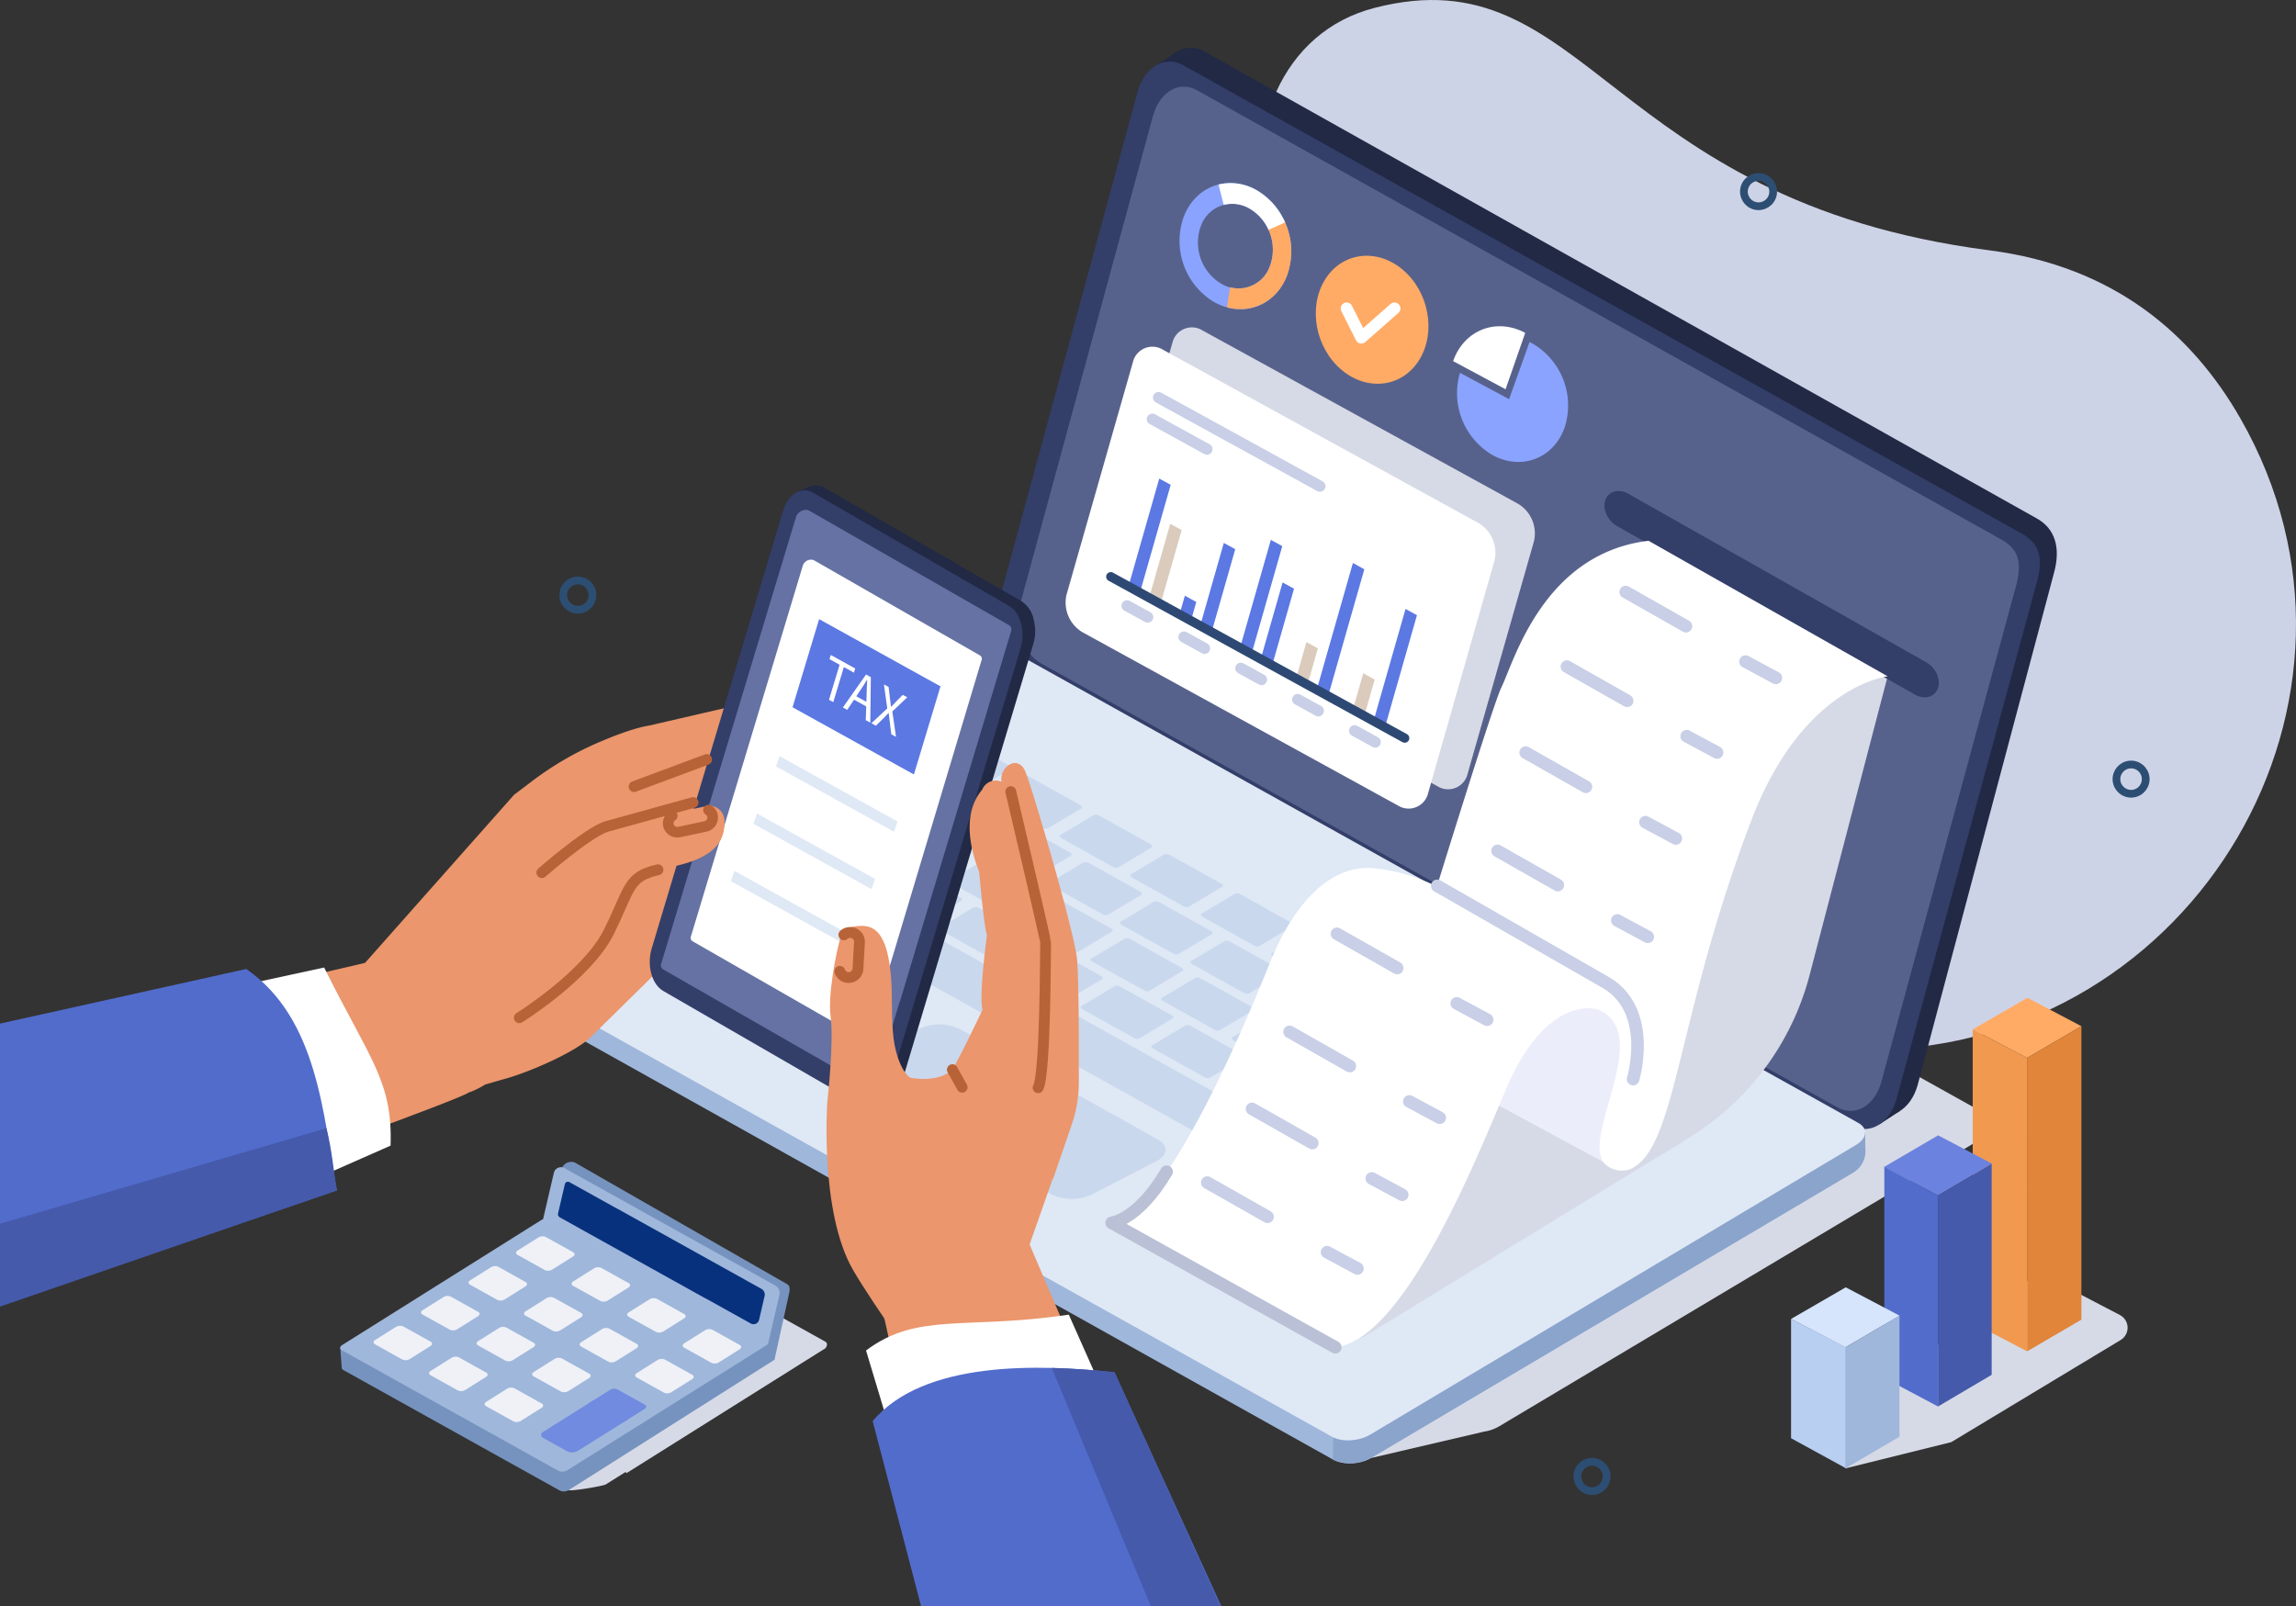 <svg id="Grupo_877416" data-name="Grupo 877416" xmlns="http://www.w3.org/2000/svg" xmlns:xlink="http://www.w3.org/1999/xlink" width="593.862" height="415.497" viewBox="0 0 593.862 415.497">
  <rect x="0" y="0" width="593.862" height="415.497" fill="#333333" stroke="none"/>
  <defs>
    <clipPath id="clip-path">
      <rect id="Rectángulo_293727" data-name="Rectángulo 293727" width="593.862" height="415.497" fill="none"/>
    </clipPath>
    <clipPath id="clip-path-2">
      <rect id="Rectángulo_293726" data-name="Rectángulo 293726" width="593.86" height="415.497" fill="none"/>
    </clipPath>
    <clipPath id="clip-path-3">
      <rect id="Rectángulo_293724" data-name="Rectángulo 293724" width="140.572" height="174.094" fill="none"/>
    </clipPath>
    <clipPath id="clip-path-4">
      <rect id="Rectángulo_293725" data-name="Rectángulo 293725" width="111.224" height="119.428" fill="none"/>
    </clipPath>
  </defs>
  <g id="Grupo_877424" data-name="Grupo 877424" clip-path="url(#clip-path)">
    <g id="Grupo_877423" data-name="Grupo 877423">
      <g id="Grupo_877422" data-name="Grupo 877422" clip-path="url(#clip-path-2)">
        <path id="Trazado_258578" data-name="Trazado 258578" d="M884,271.593c83.366-1.015,136.6-90.881,95.229-163.265-12.47-21.82-32.611-39.391-64.919-43.564C814.9,51.924,810.286-12.019,755.371,2,706.988,14.342,714.251,104.664,795.333,136.4c59.265,23.2-13.281,130.024,62.543,134.521q13.8.819,26.125.67" transform="translate(-399.7 0)" fill="#cdd3e6"/>
        <path id="Trazado_258579" data-name="Trazado 258579" d="M707.681,491.876,489.273,370.093c-2.528-1.409-6.944-1.16-9.813.554L353.773,445.6c-2.869,1.715-3.148,4.27-.62,5.679L547.364,559.576l.921,21.1,29.308-6.848v0a10.729,10.729,0,0,0,3.778-1.309L707.06,497.556c2.869-1.714,3.148-4.27.62-5.679" transform="translate(-193.698 -203.484)" fill="#d6dae6"/>
        <path id="Trazado_258580" data-name="Trazado 258580" d="M1085.55,635.171l-5.3,3.47-2.355-7.552,8.163-.122Z" transform="translate(-594.115 -347.775)" fill="#212945"/>
        <path id="Trazado_258581" data-name="Trazado 258581" d="M666.17,33.461,671.447,30l9.333,8.486-11.426,1.958Z" transform="translate(-367.179 -16.535)" fill="#212945"/>
        <path id="Trazado_258582" data-name="Trazado 258582" d="M807.715,302.755,592.96,183.008c-4.743-2.644-7.186-10.093-5.429-16.551L623.177,35.412c1.757-6.459,7.075-9.579,11.817-6.935L850.345,149.3c4.743,2.644,6.209,7.586,4.452,14.045L819.533,295.821c-1.757,6.459-7.075,9.579-11.818,6.934" transform="translate(-323.52 -15.177)" fill="#212945"/>
        <path id="Trazado_258583" data-name="Trazado 258583" d="M795.593,310.694,580.838,190.947c-4.743-2.644-7.186-10.093-5.429-16.551L611.055,43.351c1.757-6.459,7.075-9.579,11.818-6.935L839.665,157.53c4.743,2.644,5.749,6.261,3.992,12.719L807.411,303.76c-1.757,6.459-7.075,9.579-11.817,6.934" transform="translate(-316.839 -19.553)" fill="#333e69"/>
        <path id="Trazado_258584" data-name="Trazado 258584" d="M798.85,314.016,592.792,199.12c-4.551-2.538-6.895-9.684-5.209-15.881L621.786,57.5c1.686-6.2,6.788-9.191,11.339-6.653L841.137,167.056c4.551,2.537,5.516,6.007,3.83,12.2l-34.779,128.1c-1.686,6.2-6.788,9.191-11.339,6.654" transform="translate(-323.562 -27.528)" fill="#57628c"/>
        <path id="Trazado_258585" data-name="Trazado 258585" d="M635.222,528.108l-.073-4.885-31.016,16.611-1.842-4.079L392.409,418.726c-2.528-1.409-7.505-1.152-10.374.562l-89.376,53.071-.022-1.44-13.593,6.858-1.936-.749.355,6.314a2.931,2.931,0,0,0,1.625,2.413L497.506,607.869c2.528,1.41,6.949,1.326,9.818-.388L631.948,533.7a6.509,6.509,0,0,0,3.274-5.591" transform="translate(-152.736 -230.291)" fill="#9fb7db"/>
        <path id="Trazado_258586" data-name="Trazado 258586" d="M905.884,602.448l-.073-4.885-31.016,16.611-1.842-4.079L770,552.69l-1.833,129.519a9.453,9.453,0,0,0,4.781.977,10.707,10.707,0,0,0,5.037-1.366L902.61,608.039a6.509,6.509,0,0,0,3.274-5.591" transform="translate(-423.397 -304.631)" fill="#8ba4cc"/>
        <path id="Trazado_258587" data-name="Trazado 258587" d="M633.493,496.592,415.086,374.809c-2.528-1.409-6.944-1.16-9.813.554L279.585,450.321c-2.869,1.714-3.148,4.27-.62,5.679L497.372,577.783c2.528,1.41,6.944,1.16,9.813-.554l125.688-74.958c2.869-1.714,3.148-4.27.62-5.679" transform="translate(-152.807 -206.083)" fill="#dfe8f5"/>
        <path id="Trazado_258588" data-name="Trazado 258588" d="M544.657,437.98a1.658,1.658,0,0,1-1.433-.145l-13.259-7.39c-.479-.267-.614-.635-.3-.821l8.633-5.161a1.655,1.655,0,0,1,1.433.145L552.989,432c.478.266.614.634.3.821Z" transform="translate(-291.846 -233.896)" fill="#c9d8ed"/>
        <path id="Trazado_258589" data-name="Trazado 258589" d="M579.391,487.945a1.646,1.646,0,0,1-1.437-.145L564.7,480.411c-.478-.266-.609-.632-.294-.82l8.637-5.163a1.65,1.65,0,0,1,1.423.145l13.259,7.389c.485.27.614.636.307.82Z" transform="translate(-310.992 -261.437)" fill="#c9d8ed"/>
        <path id="Trazado_258590" data-name="Trazado 258590" d="M562.528,509.154a1.65,1.65,0,0,1-1.429-.147l-13.261-7.391c-.47-.262-.617-.632-.3-.819l8.638-5.164a1.674,1.674,0,0,1,1.427.148l13.262,7.391c.476.265.612.635.306.818Z" transform="translate(-301.697 -273.126)" fill="#c9d8ed"/>
        <path id="Trazado_258591" data-name="Trazado 258591" d="M516.122,513.894a1.655,1.655,0,0,1-1.426-.144l-13.261-7.39c-.472-.264-.608-.634-.3-.818l8.635-5.163a1.664,1.664,0,0,1,1.43.143l13.261,7.391c.474.264.605.634.3.819Z" transform="translate(-276.124 -275.74)" fill="#c9d8ed"/>
        <path id="Trazado_258592" data-name="Trazado 258592" d="M435.328,502.235a1.655,1.655,0,0,1-1.431-.145l-13.26-7.39c-.478-.267-.614-.634-.3-.82l10.139-6.061a1.671,1.671,0,0,1,1.431.146l13.26,7.39c.478.266.607.638.3.82Z" transform="translate(-231.587 -268.817)" fill="#c9d8ed"/>
        <path id="Trazado_258593" data-name="Trazado 258593" d="M480.6,527.464a2.128,2.128,0,0,1-1.7-.3l-17.372-9.682c-.622-.346-.881-.783-.57-.969l10.14-6.061a2.152,2.152,0,0,1,1.7.3l17.372,9.682c.63.351.879.789.575.971Z" transform="translate(-253.995 -281.307)" fill="#c9d8ed"/>
        <path id="Trazado_258594" data-name="Trazado 258594" d="M740.615,677.281a1.625,1.625,0,0,1-1.336-.2l-13.25-7.385c-.483-.269-.666-.614-.407-.769l3.748-2.241a1.648,1.648,0,0,1,1.346.207l13.25,7.385c.478.266.653.61.4.763Z" transform="translate(-399.882 -367.422)" fill="#c9d8ed"/>
        <path id="Trazado_258595" data-name="Trazado 258595" d="M780.1,699.867a1.625,1.625,0,0,1-1.336-.2l-13.25-7.384c-.483-.269-.666-.614-.407-.769l3.749-2.241a1.646,1.646,0,0,1,1.346.208l13.25,7.385c.478.266.654.61.4.763Z" transform="translate(-421.644 -379.87)" fill="#c9d8ed"/>
        <path id="Trazado_258596" data-name="Trazado 258596" d="M821.943,722.754a1.627,1.627,0,0,1-1.321-.214l-13.254-7.387c-.475-.265-.67-.607-.42-.756l3.611-2.159a1.648,1.648,0,0,1,1.325.216l13.254,7.387c.478.266.663.607.416.755Z" transform="translate(-444.712 -392.533)" fill="#c9d8ed"/>
        <path id="Trazado_258597" data-name="Trazado 258597" d="M795.943,690.8a1.627,1.627,0,0,1-1.321-.214L781.368,683.2c-.475-.265-.67-.607-.42-.756l3.611-2.159a1.648,1.648,0,0,1,1.325.216l13.254,7.387c.478.266.663.607.416.754Z" transform="translate(-430.382 -374.921)" fill="#c9d8ed"/>
        <path id="Trazado_258598" data-name="Trazado 258598" d="M599.8,593.882a1.671,1.671,0,0,1-1.438-.149l-86.285-48.089c-.47-.262-.616-.635-.3-.821l10.139-6.061a1.686,1.686,0,0,1,1.432.147L609.631,587c.479.267.614.642.31.824Z" transform="translate(-281.988 -296.897)" fill="#c9d8ed"/>
        <path id="Trazado_258599" data-name="Trazado 258599" d="M486.843,533.723c-.019.012-.081,0-.138-.036l-10.136-5.649c-.055-.031-.086-.066-.067-.078l.63-.377c.019-.012.082,0,.137.036l10.136,5.649c.056.031.087.067.067.078Z" transform="translate(-262.635 -290.791)" fill="#c9d8ed"/>
        <path id="Trazado_258600" data-name="Trazado 258600" d="M436.2,503.047a.089.089,0,0,1-.079,0l-4.3-2.4c-.023-.013-.028-.033-.008-.045l.63-.377a.09.09,0,0,1,.079,0l4.3,2.4c.024.013.027.034.009.045Z" transform="translate(-237.999 -275.708)" fill="#c9d8ed"/>
        <path id="Trazado_258601" data-name="Trazado 258601" d="M556.612,536.442a1.661,1.661,0,0,1-1.432-.147l-13.259-7.389c-.47-.262-.613-.636-.3-.821l8.636-5.162a1.679,1.679,0,0,1,1.434.145l13.259,7.389c.481.268.612.637.3.822Z" transform="translate(-298.437 -288.166)" fill="#c9d8ed"/>
        <path id="Trazado_258602" data-name="Trazado 258602" d="M597.292,559.115a1.662,1.662,0,0,1-1.426-.144l-13.258-7.389c-.475-.265-.614-.637-.306-.821l8.636-5.163a1.674,1.674,0,0,1,1.436.146l13.258,7.389c.47.262.606.634.3.819Z" transform="translate(-320.862 -300.664)" fill="#c9d8ed"/>
        <path id="Trazado_258603" data-name="Trazado 258603" d="M637.975,581.788a1.657,1.657,0,0,1-1.426-.144l-13.261-7.39c-.474-.264-.607-.634-.3-.818l8.636-5.163a1.66,1.66,0,0,1,1.429.142l13.261,7.39c.474.264.605.634.3.82Z" transform="translate(-343.287 -313.162)" fill="#c9d8ed"/>
        <path id="Trazado_258604" data-name="Trazado 258604" d="M678.648,604.457a1.655,1.655,0,0,1-1.427-.144l-13.26-7.39c-.479-.267-.613-.636-.3-.821l8.636-5.163a1.666,1.666,0,0,1,1.435.145l13.26,7.391c.477.266.607.635.3.82Z" transform="translate(-365.702 -325.654)" fill="#c9d8ed"/>
        <path id="Trazado_258605" data-name="Trazado 258605" d="M719.333,627.131a1.674,1.674,0,0,1-1.437-.15l-13.255-7.388c-.474-.264-.607-.633-.3-.818l8.636-5.162a1.658,1.658,0,0,1,1.429.142l13.255,7.388c.479.267.617.64.307.825Z" transform="translate(-388.126 -338.152)" fill="#c9d8ed"/>
        <path id="Trazado_258606" data-name="Trazado 258606" d="M760.016,649.787a1.666,1.666,0,0,1-1.43-.146l-13.256-7.388c-.478-.266-.613-.636-.3-.821l8.636-5.162a1.666,1.666,0,0,1,1.434.145l13.257,7.388c.475.265.61.636.3.821Z" transform="translate(-410.55 -350.64)" fill="#c9d8ed"/>
        <path id="Trazado_258607" data-name="Trazado 258607" d="M823.561,685.2a1.66,1.66,0,0,1-1.43-.146l-36.125-20.133c-.477-.266-.611-.635-.3-.82l8.636-5.162a1.662,1.662,0,0,1,1.433.144L831.9,679.218c.478.266.61.636.3.821Z" transform="translate(-432.972 -363.136)" fill="#c9d8ed"/>
        <path id="Trazado_258608" data-name="Trazado 258608" d="M603.017,531.7a1.63,1.63,0,0,1-1.423-.143l-13.261-7.391c-.477-.266-.615-.63-.3-.817l8.638-5.164a1.656,1.656,0,0,1,1.424.146l13.262,7.391c.479.268.605.632.3.815Z" transform="translate(-324.018 -285.555)" fill="#c9d8ed"/>
        <path id="Trazado_258609" data-name="Trazado 258609" d="M643.7,554.375a1.649,1.649,0,0,1-1.426-.145l-13.265-7.393c-.472-.263-.61-.628-.3-.815l8.638-5.164a1.653,1.653,0,0,1,1.42.144l13.266,7.393c.472.263.609.634.3.816Z" transform="translate(-346.441 -298.052)" fill="#c9d8ed"/>
        <path id="Trazado_258610" data-name="Trazado 258610" d="M684.377,577.046a1.656,1.656,0,0,1-1.429-.147l-13.258-7.389c-.469-.262-.62-.634-.307-.821l8.638-5.164a1.684,1.684,0,0,1,1.43.15l13.259,7.389c.474.264.612.635.306.818Z" transform="translate(-368.859 -310.547)" fill="#c9d8ed"/>
        <path id="Trazado_258611" data-name="Trazado 258611" d="M725.055,599.716a1.647,1.647,0,0,1-1.427-.145l-13.256-7.389c-.478-.266-.617-.632-.3-.819l8.638-5.164a1.662,1.662,0,0,1,1.427.148l13.256,7.388c.476.265.61.634.3.817Z" transform="translate(-391.282 -323.044)" fill="#c9d8ed"/>
        <path id="Trazado_258612" data-name="Trazado 258612" d="M765.745,622.375a1.648,1.648,0,0,1-1.427-.145l-13.264-7.393c-.478-.266-.613-.63-.3-.817l8.638-5.164a1.651,1.651,0,0,1,1.423.146l13.265,7.392c.473.263.61.634.3.817Z" transform="translate(-413.706 -335.531)" fill="#c9d8ed"/>
        <path id="Trazado_258613" data-name="Trazado 258613" d="M806.417,645.044a1.64,1.64,0,0,1-1.425-.145l-13.255-7.387c-.482-.268-.621-.634-.308-.821l8.638-5.164a1.665,1.665,0,0,1,1.431.15l13.255,7.387c.475.265.607.633.3.815Z" transform="translate(-436.127 -348.027)" fill="#c9d8ed"/>
        <path id="Trazado_258614" data-name="Trazado 258614" d="M847.1,667.716a1.645,1.645,0,0,1-1.425-.145l-13.264-7.393c-.474-.264-.609-.628-.3-.815l8.638-5.164a1.647,1.647,0,0,1,1.419.143l13.264,7.393c.474.264.608.633.3.816Z" transform="translate(-458.549 -360.523)" fill="#c9d8ed"/>
        <path id="Trazado_258615" data-name="Trazado 258615" d="M619.888,510.5a1.653,1.653,0,0,1-1.435-.143l-13.26-7.39c-.471-.263-.606-.631-.291-.819l8.636-5.163a1.656,1.656,0,0,1,1.421.144l13.259,7.39c.479.267.612.635.306.818Z" transform="translate(-333.315 -273.868)" fill="#c9d8ed"/>
        <path id="Trazado_258616" data-name="Trazado 258616" d="M660.556,533.162a1.65,1.65,0,0,1-1.429-.141l-13.26-7.39c-.477-.266-.613-.634-.3-.823l8.637-5.163a1.665,1.665,0,0,1,1.428.147l13.26,7.39c.471.263.607.632.3.816Z" transform="translate(-355.73 -286.361)" fill="#c9d8ed"/>
        <path id="Trazado_258617" data-name="Trazado 258617" d="M701.239,555.836a1.653,1.653,0,0,1-1.437-.145L686.545,548.3c-.474-.264-.608-.632-.293-.82l8.637-5.163a1.655,1.655,0,0,1,1.422.144l13.258,7.389c.481.268.614.636.307.82Z" transform="translate(-378.153 -298.858)" fill="#c9d8ed"/>
        <path id="Trazado_258618" data-name="Trazado 258618" d="M741.908,578.5a1.641,1.641,0,0,1-1.429-.141l-13.261-7.39c-.478-.266-.613-.635-.3-.823l8.637-5.163a1.659,1.659,0,0,1,1.428.147l13.26,7.391c.478.267.607.632.3.816Z" transform="translate(-400.569 -311.351)" fill="#c9d8ed"/>
        <path id="Trazado_258619" data-name="Trazado 258619" d="M782.6,601.163a1.648,1.648,0,0,1-1.427-.139l-13.26-7.39c-.479-.267-.611-.633-.3-.822l8.637-5.163a1.653,1.653,0,0,1,1.425.146l13.261,7.391c.469.262.6.631.3.814Z" transform="translate(-423.001 -323.842)" fill="#c9d8ed"/>
        <path id="Trazado_258620" data-name="Trazado 258620" d="M823.283,623.836a1.657,1.657,0,0,1-1.439-.145L808.586,616.3c-.47-.262-.61-.632-.294-.82l8.637-5.163a1.665,1.665,0,0,1,1.424.145l13.258,7.389c.482.268.616.638.31.821Z" transform="translate(-445.42 -336.337)" fill="#c9d8ed"/>
        <path id="Trazado_258621" data-name="Trazado 258621" d="M863.956,646.5a1.653,1.653,0,0,1-1.431-.141l-13.26-7.39c-.478-.267-.611-.633-.3-.822l8.637-5.163a1.656,1.656,0,0,1,1.425.146l13.26,7.39c.474.264.608.633.3.816Z" transform="translate(-467.839 -348.832)" fill="#c9d8ed"/>
        <path id="Trazado_258622" data-name="Trazado 258622" d="M527.384,458.96a1.655,1.655,0,0,1-1.436-.144l-22.482-12.53c-.478-.267-.614-.635-.3-.823L511.8,440.3a1.661,1.661,0,0,1,1.429.148l22.482,12.53c.478.267.613.636.307.819Z" transform="translate(-277.241 -242.627)" fill="#c9d8ed"/>
        <path id="Trazado_258623" data-name="Trazado 258623" d="M919.8,647.024a1.657,1.657,0,0,1-1.432-.144l-22.483-12.531c-.469-.262-.61-.634-.3-.82l8.634-5.161a1.663,1.663,0,0,1,1.43.144l22.483,12.531c.478.266.614.634.3.821Z" transform="translate(-493.538 -346.285)" fill="#c9d8ed"/>
        <path id="Trazado_258624" data-name="Trazado 258624" d="M505.208,477.207a1.641,1.641,0,0,1-1.429-.147l-26.8-14.938c-.478-.267-.618-.632-.305-.82l8.638-5.164a1.659,1.659,0,0,1,1.428.149l26.8,14.937c.483.269.612.636.306.818Z" transform="translate(-262.639 -251.357)" fill="#c9d8ed"/>
        <path id="Trazado_258625" data-name="Trazado 258625" d="M469.783,488.068a1.664,1.664,0,0,1-1.431-.146l-17.871-9.96c-.478-.267-.612-.636-.3-.82l8.636-5.162a1.663,1.663,0,0,1,1.434.145l17.871,9.96c.478.266.611.637.3.822Z" transform="translate(-248.037 -260.086)" fill="#c9d8ed"/>
        <path id="Trazado_258626" data-name="Trazado 258626" d="M585.335,460.651a1.655,1.655,0,0,1-1.435-.146l-13.25-7.385c-.478-.266-.614-.636-.3-.822l8.634-5.161a1.657,1.657,0,0,1,1.433.145l13.251,7.385c.483.269.617.636.3.823Z" transform="translate(-314.271 -246.394)" fill="#c9d8ed"/>
        <path id="Trazado_258627" data-name="Trazado 258627" d="M625.826,483.2a1.662,1.662,0,0,1-1.434-.146l-13.259-7.39c-.475-.264-.613-.635-.3-.821l8.633-5.161a1.662,1.662,0,0,1,1.432.145l13.259,7.39c.478.266.616.635.3.822Z" transform="translate(-336.585 -258.82)" fill="#c9d8ed"/>
        <path id="Trazado_258628" data-name="Trazado 258628" d="M666.5,505.868a1.641,1.641,0,0,1-1.427-.142l-13.26-7.39c-.475-.265-.609-.633-.3-.82l8.634-5.161a1.652,1.652,0,0,1,1.429.143l13.26,7.39c.479.267.609.631.3.818Z" transform="translate(-359.008 -271.317)" fill="#c9d8ed"/>
        <path id="Trazado_258629" data-name="Trazado 258629" d="M707.187,528.545a1.661,1.661,0,0,1-1.433-.145L692.5,521.014c-.481-.268-.614-.636-.3-.822l8.634-5.161a1.653,1.653,0,0,1,1.434.146l13.252,7.385c.477.266.615.635.3.822Z" transform="translate(-381.433 -283.815)" fill="#c9d8ed"/>
        <path id="Trazado_258630" data-name="Trazado 258630" d="M747.853,551.209a1.637,1.637,0,0,1-1.426-.141L733.17,543.68c-.48-.268-.614-.636-.3-.822L741.5,537.7a1.654,1.654,0,0,1,1.434.146l13.256,7.388c.481.268.608.631.295.818Z" transform="translate(-403.848 -296.308)" fill="#c9d8ed"/>
        <path id="Trazado_258631" data-name="Trazado 258631" d="M788.551,573.872a1.659,1.659,0,0,1-1.428-.142l-13.265-7.393c-.473-.264-.606-.631-.295-.818l8.633-5.161a1.646,1.646,0,0,1,1.426.141l13.265,7.393c.472.263.61.631.3.819Z" transform="translate(-426.279 -308.799)" fill="#c9d8ed"/>
        <path id="Trazado_258632" data-name="Trazado 258632" d="M829.221,596.54a1.657,1.657,0,0,1-1.432-.145l-13.259-7.389c-.479-.267-.616-.637-.3-.823l8.634-5.161a1.661,1.661,0,0,1,1.436.147l13.258,7.389c.478.266.614.634.3.821Z" transform="translate(-448.692 -321.291)" fill="#c9d8ed"/>
        <path id="Trazado_258633" data-name="Trazado 258633" d="M869.9,619.21a1.644,1.644,0,0,1-1.424-.14l-13.269-7.4c-.472-.263-.6-.63-.293-.816l8.633-5.161a1.645,1.645,0,0,1,1.424.14l13.268,7.4c.474.264.606.629.293.816Z" transform="translate(-471.116 -333.788)" fill="#c9d8ed"/>
        <path id="Trazado_258634" data-name="Trazado 258634" d="M890.414,655.8a2.005,2.005,0,0,0-.774-.24,1.063,1.063,0,0,0-.646.1l-8.637,5.163a.3.3,0,0,0-.152.38.966.966,0,0,0,.443.438l3.462,1.929-11.325,6.77a.3.3,0,0,0-.143.381.943.943,0,0,0,.447.438l8.932,4.978a2.067,2.067,0,0,0,.778.245,1.079,1.079,0,0,0,.655-.1l20.53-12.273a.288.288,0,0,0,.14-.379.934.934,0,0,0-.449-.442Z" transform="translate(-480.968 -361.327)" fill="#c9d8ed"/>
        <path id="Trazado_258635" data-name="Trazado 258635" d="M475.968,491.032c-.019.012-.081,0-.138-.036l-10.136-5.649c-.055-.031-.086-.066-.067-.078l.63-.377c.019-.012.082,0,.137.036l10.136,5.649c.056.031.087.067.067.078Z" transform="translate(-256.641 -267.26)" fill="#c9d8ed"/>
        <path id="Trazado_258636" data-name="Trazado 258636" d="M540.529,634.46l-51.284-28.6c-2.763-1.541-2.622-4.04.313-5.554l16.866-8.7a12.286,12.286,0,0,1,10.362.049l51.284,28.6c2.763,1.541,2.622,4.04-.313,5.554l-16.866,8.7a12.286,12.286,0,0,1-10.362-.049" transform="translate(-268.568 -325.466)" fill="#c9d8ed"/>
        <path id="Trazado_258637" data-name="Trazado 258637" d="M333.766,734.732,277.8,703.566a2.489,2.489,0,0,0-2.295.119l-5.1,3.2c-.036.019-.074.035-.108.057l-51.491,32.33c-.651.409-.679,1.018-.063,1.362l48.676,32.52c.616.343,8.936-1.064,9.587-1.473l5.1-3.2c.035-.019.074-.035.24.295l51.491-32.33c.518-.76.546-1.369-.07-1.713" transform="translate(-120.323 -387.666)" fill="#d6dae6"/>
        <path id="Trazado_258638" data-name="Trazado 258638" d="M205.183,781.807l-8.721.08-.414-5.5,8.721-.08Z" transform="translate(-108.058 -427.885)" fill="#7693bf"/>
        <path id="Trazado_258639" data-name="Trazado 258639" d="M432.392,778.554l-8.721.08-.414-5.5,8.721-.08Z" transform="translate(-233.29 -426.091)" fill="#363656"/>
        <path id="Trazado_258640" data-name="Trazado 258640" d="M323.514,669.823a2.615,2.615,0,0,0-3.4,1.621l-2.915,13,8.311,3.679,0,.013,49.648,32.714,3.76-17.1c.217-.971.316-2.029-.542-2.488Z" transform="translate(-174.833 -369.082)" fill="#7693bf"/>
        <path id="Trazado_258641" data-name="Trazado 258641" d="M253.354,779.078l-55.968-31.166c-.616-.343-.588-.953.063-1.362l51.491-32.329a2.489,2.489,0,0,1,2.295-.118l56.2,28.287c.617.343,1.16,1.077,1.438,2.85l-53.223,33.72a2.488,2.488,0,0,1-2.295.119" transform="translate(-108.55 -393.473)" fill="#7693bf"/>
        <path id="Trazado_258642" data-name="Trazado 258642" d="M308.59,703.389l-6.61-3.681,0-.013-47.827-26.633a1.887,1.887,0,0,0-2.82,1.184l-2.794,12a2.108,2.108,0,0,0-.46.208l-51.491,32.33c-.651.409-.68,1.018-.063,1.362l55.968,31.166a2.49,2.49,0,0,0,2.3-.119l51.491-32.329a1,1,0,0,0,.487-.605l.008,0,2.9-12.5a2.2,2.2,0,0,0-1.087-2.379" transform="translate(-108.077 -370.831)" fill="#9fb7db"/>
        <path id="Trazado_258643" data-name="Trazado 258643" d="M304.829,721.32l-7.058-3.93c-.511-.284-.487-.789.052-1.128l5.386-3.382a2.062,2.062,0,0,1,1.9-.1l7.058,3.93c.51.285.487.789-.052,1.128l-5.386,3.382a2.063,2.063,0,0,1-1.9.1" transform="translate(-163.922 -392.767)" fill="#eff1f7"/>
        <path id="Trazado_258644" data-name="Trazado 258644" d="M336.837,739.144l-7.058-3.93c-.511-.284-.487-.789.052-1.128l5.386-3.382a2.063,2.063,0,0,1,1.9-.1l7.058,3.93c.51.285.487.789-.052,1.128l-5.386,3.382a2.063,2.063,0,0,1-1.9.1" transform="translate(-181.565 -402.591)" fill="#eff1f7"/>
        <path id="Trazado_258645" data-name="Trazado 258645" d="M368.845,756.968l-7.058-3.93c-.51-.284-.487-.789.052-1.128l5.386-3.381a2.061,2.061,0,0,1,1.9-.1l7.058,3.93c.51.285.487.789-.052,1.128l-5.386,3.382a2.062,2.062,0,0,1-1.9.1" transform="translate(-199.207 -412.416)" fill="#eff1f7"/>
        <path id="Trazado_258646" data-name="Trazado 258646" d="M400.852,774.791l-7.058-3.93c-.511-.284-.487-.789.052-1.128l5.386-3.381a2.061,2.061,0,0,1,1.9-.1l7.058,3.93c.51.285.487.789-.052,1.128l-5.386,3.382a2.062,2.062,0,0,1-1.9.1" transform="translate(-216.848 -422.239)" fill="#eff1f7"/>
        <path id="Trazado_258647" data-name="Trazado 258647" d="M277.456,738.507l-7.058-3.93c-.511-.284-.487-.789.052-1.128l5.386-3.382a2.062,2.062,0,0,1,1.9-.1l7.058,3.93c.51.285.487.789-.052,1.128l-5.386,3.382a2.063,2.063,0,0,1-1.9.1" transform="translate(-148.835 -402.24)" fill="#eff1f7"/>
        <path id="Trazado_258648" data-name="Trazado 258648" d="M309.464,756.331l-7.058-3.93c-.511-.284-.487-.789.052-1.128l5.386-3.381a2.061,2.061,0,0,1,1.9-.1l7.058,3.93c.51.285.487.789-.052,1.128l-5.386,3.382a2.063,2.063,0,0,1-1.9.1" transform="translate(-166.477 -412.064)" fill="#eff1f7"/>
        <path id="Trazado_258649" data-name="Trazado 258649" d="M341.471,774.155l-7.058-3.93c-.511-.284-.487-.789.052-1.128l5.386-3.382a2.061,2.061,0,0,1,1.9-.1l7.058,3.93c.51.284.487.789-.052,1.128l-5.386,3.382a2.062,2.062,0,0,1-1.9.1" transform="translate(-184.119 -421.889)" fill="#eff1f7"/>
        <path id="Trazado_258650" data-name="Trazado 258650" d="M373.479,791.978l-7.058-3.93c-.51-.284-.487-.789.053-1.128l5.386-3.382a2.062,2.062,0,0,1,1.9-.1l7.058,3.93c.51.285.487.789-.052,1.128l-5.386,3.382a2.062,2.062,0,0,1-1.9.1" transform="translate(-201.761 -431.712)" fill="#eff1f7"/>
        <path id="Trazado_258651" data-name="Trazado 258651" d="M250.083,755.694l-7.058-3.93c-.511-.284-.487-.789.052-1.128l5.386-3.382a2.061,2.061,0,0,1,1.9-.1l7.059,3.93c.51.284.487.789-.052,1.128l-5.386,3.382a2.062,2.062,0,0,1-1.9.1" transform="translate(-133.748 -411.713)" fill="#eff1f7"/>
        <path id="Trazado_258652" data-name="Trazado 258652" d="M282.09,773.518l-7.058-3.93c-.51-.284-.487-.789.053-1.128l5.386-3.382a2.062,2.062,0,0,1,1.9-.1l7.058,3.93c.51.285.487.789-.052,1.128l-5.386,3.382a2.063,2.063,0,0,1-1.9.1" transform="translate(-151.389 -421.537)" fill="#eff1f7"/>
        <path id="Trazado_258653" data-name="Trazado 258653" d="M314.1,791.341l-7.058-3.93c-.51-.284-.487-.789.052-1.128l5.386-3.382a2.062,2.062,0,0,1,1.9-.1l7.058,3.93c.51.285.487.789-.052,1.128L316,791.243a2.063,2.063,0,0,1-1.9.1" transform="translate(-169.031 -431.361)" fill="#eff1f7"/>
        <path id="Trazado_258654" data-name="Trazado 258654" d="M346.105,809.165l-7.058-3.93c-.511-.284-.487-.789.052-1.128l5.386-3.382a2.062,2.062,0,0,1,1.9-.1l7.058,3.93c.51.285.487.789-.052,1.128l-5.386,3.382a2.063,2.063,0,0,1-1.9.1" transform="translate(-186.673 -441.185)" fill="#718be0"/>
        <path id="Trazado_258655" data-name="Trazado 258655" d="M222.709,772.881l-7.058-3.93c-.511-.284-.487-.789.052-1.128l5.386-3.381a2.061,2.061,0,0,1,1.9-.1l7.058,3.93c.51.285.487.789-.052,1.128l-5.386,3.382a2.062,2.062,0,0,1-1.9.1" transform="translate(-118.66 -421.186)" fill="#eff1f7"/>
        <path id="Trazado_258656" data-name="Trazado 258656" d="M254.717,790.705l-7.058-3.93c-.511-.284-.487-.789.052-1.128l5.386-3.382a2.062,2.062,0,0,1,1.9-.1l7.058,3.93c.51.284.487.789-.052,1.128l-5.386,3.382a2.063,2.063,0,0,1-1.9.1" transform="translate(-136.302 -431.011)" fill="#eff1f7"/>
        <path id="Trazado_258657" data-name="Trazado 258657" d="M286.724,808.528l-7.058-3.93c-.511-.284-.487-.789.052-1.128l5.386-3.382a2.061,2.061,0,0,1,1.9-.1l7.058,3.93c.51.285.487.789-.052,1.128l-5.386,3.382a2.063,2.063,0,0,1-1.9.1" transform="translate(-153.943 -440.834)" fill="#eff1f7"/>
        <path id="Trazado_258658" data-name="Trazado 258658" d="M318.624,820.076l-6.227-3.468c-.74-.412-.706-1.144.075-1.634l12.584-7.9a2.986,2.986,0,0,1,2.754-.143l6.227,3.468c.74.412.706,1.144-.075,1.634l-12.584,7.9a2.986,2.986,0,0,1-2.754.143" transform="translate(-171.892 -444.613)" fill="#718be0"/>
        <path id="Trazado_258659" data-name="Trazado 258659" d="M374.152,708.847l-4.2-2.334,0-.008L336.9,688.113l-.006.025-12.356-6.873a.809.809,0,0,0-1.208.508l-1.758,7.576a.941.941,0,0,0,.465,1.019l4.7,2.614,0,.008,33.062,18.391.006-.024,11.572,6.437a1.466,1.466,0,0,0,2.189-.921l1.434-6.18a1.705,1.705,0,0,0-.843-1.847" transform="translate(-177.229 -375.436)" fill="#07317d"/>
        <path id="Trazado_258660" data-name="Trazado 258660" d="M700.029,107.58c-7.3-4.39-15.856-1.571-19.1,6.3a18.486,18.486,0,0,0,7.353,22.193c7.305,4.39,15.856,1.571,19.1-6.3a18.487,18.487,0,0,0-7.353-22.194m-9.813,23.8a12.4,12.4,0,0,1-4.931-14.882,8.626,8.626,0,0,1,12.808-4.222,12.4,12.4,0,0,1,4.931,14.882,8.626,8.626,0,0,1-12.808,4.222" transform="translate(-374.625 -58.155)" fill="#8aa3ff"/>
        <path id="Trazado_258661" data-name="Trazado 258661" d="M722.473,141.124a18.265,18.265,0,0,0-.813-15.022l-4.04,2.428a12.236,12.236,0,0,1,.5,9.975,8.558,8.558,0,0,1-10.225,5.317l-.832,5.187c6.295,1.729,12.705-1.316,15.414-7.886" transform="translate(-389.716 -69.505)" fill="#ffab66"/>
        <path id="Trazado_258662" data-name="Trazado 258662" d="M702.213,105.9l1.347,5.27a8.96,8.96,0,0,1,6.954,1.11,11.849,11.849,0,0,1,4.636,5.336l4.279-1.924a17.7,17.7,0,0,0-6.981-8.105,13.379,13.379,0,0,0-10.236-1.688" transform="translate(-387.045 -58.158)" fill="#fff"/>
        <g id="Grupo_877418" data-name="Grupo 877418" transform="translate(347.975 173.775)" style="mix-blend-mode: multiply;isolation: isolate">
          <g id="Grupo_877417" data-name="Grupo 877417">
            <g id="Grupo_877416-2" data-name="Grupo 877416" clip-path="url(#clip-path-3)">
              <path id="Trazado_258663" data-name="Trazado 258663" d="M780.295,559.085,864.1,507.8a70.225,70.225,0,0,0,31.29-42.156l20.488-78.462-90.237,39.16L775.308,561.274Z" transform="translate(-775.308 -387.18)" fill="#d6dae6"/>
            </g>
          </g>
        </g>
        <path id="Trazado_258664" data-name="Trazado 258664" d="M1004.945,335.67l-77.07-43.6c-2.473-1.4-3.825-4.406-3.022-6.716s3.46-3.049,5.933-1.65l77.07,43.6c2.473,1.4,3.825,4.406,3.021,6.716s-3.46,3.049-5.933,1.65" transform="translate(-509.632 -155.979)" fill="#333e69"/>
        <path id="Trazado_258665" data-name="Trazado 258665" d="M855.694,590.045l-55.618-30.079,46.335-34.859,19.451,34.68Z" transform="translate(-440.985 -289.428)" fill="#ebedfa"/>
        <path id="Trazado_258666" data-name="Trazado 258666" d="M822.71,408.908s16.811-54.657,19.069-59.25c3.256-6.624,10.773-34.686,38.081-37.968l61.861,35.074s-21.979,2.293-35.3,37.3c-19.753,51.917-19.242,85.288-31.52,90.267A6.342,6.342,0,0,1,868.2,472.5c-5.266-7.625,12.613-32.868-.963-39.319-9.2-4.371-44.524-24.273-44.524-24.273" transform="translate(-453.46 -171.797)" fill="#fff"/>
        <path id="Trazado_258667" data-name="Trazado 258667" d="M640.623,592.076s12.644,3.1,41.089-67.65c4.721-11.74,13.789-25.421,27.015-24.063a47.334,47.334,0,0,1,22.474,8.626c24.523,17.007,35.073,27.866,35.073,27.866s-13.074-4.269-23.679,20.724c-7.8,18.392-26.287,64.7-44.118,66.7Z" transform="translate(-353.098 -275.738)" fill="#fff"/>
        <line id="Línea_184" data-name="Línea 184" x2="7.86" y2="4.223" transform="translate(343.246 323.928)" fill="none" stroke="#c8cfe6" stroke-linecap="round" stroke-linejoin="round" stroke-width="3.249"/>
        <line id="Línea_185" data-name="Línea 185" x2="15.584" y2="8.849" transform="translate(312.265 305.93)" fill="none" stroke="#c8cfe6" stroke-linecap="round" stroke-linejoin="round" stroke-width="3.249"/>
        <line id="Línea_186" data-name="Línea 186" x2="7.86" y2="4.223" transform="translate(354.823 304.859)" fill="none" stroke="#c8cfe6" stroke-linecap="round" stroke-linejoin="round" stroke-width="3.249"/>
        <line id="Línea_187" data-name="Línea 187" x2="15.584" y2="8.849" transform="translate(323.842 286.861)" fill="none" stroke="#c8cfe6" stroke-linecap="round" stroke-linejoin="round" stroke-width="3.249"/>
        <line id="Línea_188" data-name="Línea 188" x2="7.86" y2="4.223" transform="translate(364.528 284.938)" fill="none" stroke="#c8cfe6" stroke-linecap="round" stroke-linejoin="round" stroke-width="3.249"/>
        <line id="Línea_189" data-name="Línea 189" x2="15.584" y2="8.849" transform="translate(333.547 266.941)" fill="none" stroke="#c8cfe6" stroke-linecap="round" stroke-linejoin="round" stroke-width="3.249"/>
        <line id="Línea_190" data-name="Línea 190" x2="7.86" y2="4.223" transform="translate(376.787 259.57)" fill="none" stroke="#c8cfe6" stroke-linecap="round" stroke-linejoin="round" stroke-width="3.249"/>
        <line id="Línea_191" data-name="Línea 191" x2="15.584" y2="8.849" transform="translate(345.806 241.572)" fill="none" stroke="#c8cfe6" stroke-linecap="round" stroke-linejoin="round" stroke-width="3.249"/>
        <line id="Línea_192" data-name="Línea 192" x2="7.86" y2="4.223" transform="translate(418.33 238.117)" fill="none" stroke="#c8cfe6" stroke-linecap="round" stroke-linejoin="round" stroke-width="3.249"/>
        <line id="Línea_193" data-name="Línea 193" x2="15.584" y2="8.849" transform="translate(387.349 220.12)" fill="none" stroke="#c8cfe6" stroke-linecap="round" stroke-linejoin="round" stroke-width="3.249"/>
        <line id="Línea_194" data-name="Línea 194" x2="7.861" y2="4.223" transform="translate(425.594 212.692)" fill="none" stroke="#c8cfe6" stroke-linecap="round" stroke-linejoin="round" stroke-width="3.249"/>
        <line id="Línea_195" data-name="Línea 195" x2="15.584" y2="8.849" transform="translate(394.613 194.694)" fill="none" stroke="#c8cfe6" stroke-linecap="round" stroke-linejoin="round" stroke-width="3.249"/>
        <line id="Línea_196" data-name="Línea 196" x2="7.86" y2="4.223" transform="translate(436.264 190.445)" fill="none" stroke="#c8cfe6" stroke-linecap="round" stroke-linejoin="round" stroke-width="3.249"/>
        <line id="Línea_197" data-name="Línea 197" x2="15.584" y2="8.849" transform="translate(405.283 172.447)" fill="none" stroke="#c8cfe6" stroke-linecap="round" stroke-linejoin="round" stroke-width="3.249"/>
        <line id="Línea_198" data-name="Línea 198" x2="7.86" y2="4.223" transform="translate(451.474 171.149)" fill="none" stroke="#c8cfe6" stroke-linecap="round" stroke-linejoin="round" stroke-width="3.249"/>
        <line id="Línea_199" data-name="Línea 199" x2="15.584" y2="8.849" transform="translate(420.493 153.151)" fill="none" stroke="#c8cfe6" stroke-linecap="round" stroke-linejoin="round" stroke-width="3.249"/>
        <path id="Trazado_258668" data-name="Trazado 258668" d="M878.926,560.594s5.363-17.622-6.976-24.945l-43.676-25.055" transform="translate(-456.527 -281.429)" fill="none" stroke="#c8cfe6" stroke-linecap="round" stroke-linejoin="round" stroke-width="3.249"/>
        <path id="Trazado_258669" data-name="Trazado 258669" d="M780.713,150.984c6.773,5.666,8.741,16.076,4.395,23.252s-13.36,8.4-20.133,2.733-8.741-16.076-4.395-23.251,13.36-8.4,20.133-2.733" transform="translate(-417.943 -81.255)" fill="#ffab66"/>
        <path id="Trazado_258670" data-name="Trazado 258670" d="M788.422,177.78l-8.572,7.55-3.8-7.55" transform="translate(-427.742 -97.989)" fill="none" stroke="#fff" stroke-linecap="round" stroke-linejoin="round" stroke-width="3.079"/>
        <path id="Trazado_258671" data-name="Trazado 258671" d="M209.586,465.825l38.9-43.885,4.623-3.5a82.073,82.073,0,0,1,16.557-9.748c5.021-2.2,10.319-4.135,13.8-4.663l49.9-11.533s-23.84,23.453-41.124,53.249c-1.02,1.759,2,4.781.954,6.2l3.817,4.453-28.158,27.7c-3.955,4.376-17.631,10.08-23.357,11.5l-4.483,1.3c-23.871,14.752-31.432-31.083-31.432-31.083" transform="translate(-115.519 -216.336)" fill="#eb966c"/>
        <path id="Trazado_258672" data-name="Trazado 258672" d="M477.215,320.786a11.638,11.638,0,0,0-.024-6.7l.037-.017a7.442,7.442,0,0,0-3.169-4.4l-50.826-29.277a4.35,4.35,0,0,0-3.907-.289l-3,1.208L381.386,398.3a.341.341,0,0,0-.02.16c-1.273,4.315.143,9.214,3.176,10.961l51.894,30.556,2.261-1.3a7.661,7.661,0,0,0,4.7-5.174Z" transform="translate(-209.943 -154.201)" fill="#212945"/>
        <path id="Trazado_258673" data-name="Trazado 258673" d="M428.644,441.423l-50.679-29.282c-3.045-1.754-4.312-6.688-3.014-11.015l33.983-113.25c1.3-4.327,4.743-6.411,7.788-4.656L467.367,312.5c3.045,1.754,4.279,6.689,2.981,11.016l-33.983,113.25c-1.3,4.327-4.676,6.408-7.721,4.654" transform="translate(-206.386 -155.762)" fill="#333e69"/>
        <path id="Trazado_258674" data-name="Trazado 258674" d="M470.943,323.717l-51.706-29.646c-1.108-.638-3,.268-3.413,1.632L380.955,411.268a1.231,1.231,0,0,0,.524,1.5l51.706,29.646c1.108.638,3-.268,3.413-1.632l2.532-8.438a2.2,2.2,0,0,0,.328-.647l3.126-10.419a2.089,2.089,0,0,0,.184-.422l28.7-95.639a1.231,1.231,0,0,0-.524-1.5" transform="translate(-209.936 -161.971)" fill="#6572a3"/>
        <path id="Trazado_258675" data-name="Trazado 258675" d="M472.837,347.295l-42.946-24.624a2.206,2.206,0,0,0-2.835,1.355l-28.962,95.987a1.022,1.022,0,0,0,.435,1.247l42.946,24.624a2.206,2.206,0,0,0,2.835-1.355l2.1-7.009a1.823,1.823,0,0,0,.272-.538l2.6-8.654a1.7,1.7,0,0,0,.153-.351l23.837-79.436a1.023,1.023,0,0,0-.435-1.247" transform="translate(-219.389 -177.754)" fill="#fff"/>
        <path id="Trazado_258676" data-name="Trazado 258676" d="M488.124,397.049l-31.392-17.387,6.878-22.794L495,374.255Z" transform="translate(-251.741 -196.698)" fill="#5b78e3"/>
        <path id="Trazado_258677" data-name="Trazado 258677" d="M480.483,380.038l-2.608-1.444.327-1.083,6.323,3.5-.327,1.083-2.608-1.444-2.736,9.068-1.106-.613Z" transform="translate(-263.324 -208.076)" fill="#fff"/>
        <path id="Trazado_258678" data-name="Trazado 258678" d="M491.744,388.774l1.238.686-.139,11.77-1.172-.649.117-3.547-3.148-1.744-1.763,2.635-1.12-.62Zm-2.514,5.633,2.595,1.437.059-1.774c.025-1.3.084-2.572.162-3.9l-.053-.029c-.618,1.031-1.231,1.991-1.888,2.946Z" transform="translate(-267.739 -214.284)" fill="#fff"/>
        <path id="Trazado_258679" data-name="Trazado 258679" d="M506.288,400.682l-.865-6.2,1.212.671.388,3.249c.084.588.142,1.108.228,1.842l.053.029c.415-.457.712-.78,1.062-1.127l1.93-1.965,1.159.642L507.6,401.48l.952,6.577-1.211-.671-.438-3.439c-.074-.619-.158-1.261-.247-2.034l-.053-.029c-.437.481-.815.867-1.175,1.245l-2.078,2.046-1.159-.642Z" transform="translate(-276.796 -217.428)" fill="#fff"/>
        <path id="Trazado_258680" data-name="Trazado 258680" d="M582.366,490.587c-.65-6.979-11.387-43.674-13.316-48.446s-6.82-1.346-6.224,2.517a3.754,3.754,0,0,0-4.979,2.014c-.316.592-6.625,6.3-.791,21.321,0,0,1.26,14.457,2.014,16.324,0,0-2.183,16.091-1.132,19.287,0,0-4.536,9.518-6.775,13.745l24.876,30.44,4.972-14.506a33.555,33.555,0,0,0,1.813-10.781c.028-9.137.016-26.813-.459-31.916" transform="translate(-303.79 -242.414)" fill="#eb966c"/>
        <path id="Trazado_258681" data-name="Trazado 258681" d="M582.506,456.278s9.069,38.4,9.007,39.054.027,34.129-1.94,37.551" transform="translate(-321.065 -251.491)" fill="none" stroke="#b86237" stroke-linecap="round" stroke-linejoin="round" stroke-width="2.8"/>
        <path id="Trazado_258682" data-name="Trazado 258682" d="M505.882,722.469c-.381,1.954,11.219,49.8,11.219,49.8l53.886.647-27.572-64.582Z" transform="translate(-278.826 -390.42)" fill="#eb966c"/>
        <path id="Trazado_258683" data-name="Trazado 258683" d="M477.728,455.4l-30.522-16.9.913-2.655,30.522,16.9Z" transform="translate(-246.49 -240.232)" fill="#dfe8f5"/>
        <path id="Trazado_258684" data-name="Trazado 258684" d="M464.735,488.475l-30.522-16.9.913-2.655,30.522,16.9Z" transform="translate(-239.329 -258.461)" fill="#dfe8f5"/>
        <path id="Trazado_258685" data-name="Trazado 258685" d="M451.742,521.548l-30.522-16.9.913-2.655,30.522,16.9Z" transform="translate(-232.167 -276.69)" fill="#dfe8f5"/>
        <path id="Trazado_258686" data-name="Trazado 258686" d="M514.867,559.925c-.572,1.06-5.836,10.778-6,10.933-3.8,3.595-10.89,2.08-10.89,2.08s-2.654-1.417-4.056-8.525c-.823-4.175-.641-11.419-.744-14.326-.5-14.034-4.034-16.548-8-16.422-1.895.061-4.475.512-5.043,2.321-1.456,4.639-3.48,15.936-2.771,20.983.929,6.612-.837,22.233-.837,22.233s-2.029,28.429,6.63,43.435c5.454,9.451,20.039,29.582,20.039,29.582l20.594-21.753,10.87-30.919Z" transform="translate(-262.54 -294.142)" fill="#eb966c"/>
        <path id="Trazado_258687" data-name="Trazado 258687" d="M483.973,547.506a2.419,2.419,0,0,0,4.695-.677l.384-6.822a2.417,2.417,0,0,0-4.026-1.938" transform="translate(-266.756 -296.232)" fill="none" stroke="#b86237" stroke-linecap="round" stroke-linejoin="round" stroke-width="2.8"/>
        <line id="Línea_200" data-name="Línea 200" x2="2.532" y2="4.546" transform="translate(246.327 276.715)" fill="none" stroke="#b86237" stroke-linecap="round" stroke-linejoin="round" stroke-width="2.8"/>
        <path id="Trazado_258688" data-name="Trazado 258688" d="M551.533,757.746l17.891,40.248-60.993.079-9.343-31.054c13.326-10.009,25.883-5.287,52.444-9.274" transform="translate(-275.087 -417.654)" fill="#fff"/>
        <path id="Trazado_258689" data-name="Trazado 258689" d="M565.453,789.523l27.619,60.5H515.421L502.9,802.141c13.2-15.666,42.836-14.738,62.557-12.617" transform="translate(-277.186 -434.523)" fill="#526ccc"/>
        <path id="Trazado_258690" data-name="Trazado 258690" d="M622.335,789.578l27.383,60.5H631.725L606.1,788.452c5.757.141,11.308.6,16.238,1.126" transform="translate(-334.068 -434.578)" fill="#455aab"/>
        <path id="Trazado_258691" data-name="Trazado 258691" d="M170.29,584.275c-1.382,1.433-57.149,21.524-57.149,21.524L89.316,563.327l69.417-16.162Z" transform="translate(-49.229 -301.586)" fill="#eb966c"/>
        <path id="Trazado_258692" data-name="Trazado 258692" d="M122.206,557.662,69.611,569.057l35.03,50.027,34.749-15.346c.555-16.657-5.215-22.032-17.184-46.076" transform="translate(-38.368 -307.371)" fill="#fff"/>
        <path id="Trazado_258693" data-name="Trazado 258693" d="M87.144,615.787,0,645.627V572.643l63.7-14.138C82.242,571.35,83.609,596.4,87.144,615.787" transform="translate(0 -307.836)" fill="#526ccc"/>
        <path id="Trazado_258694" data-name="Trazado 258694" d="M87.144,666.372,0,696.44V674.987l84.428-24.7c1.486,5.658,1.832,11.243,2.715,16.09" transform="translate(0 -358.422)" fill="#455aab"/>
        <path id="Trazado_258695" data-name="Trazado 258695" d="M268.744,507.394c.675-.162,6.692-13.722,16.012-23.752,5.389-5.8,19.762-14.785,19.762-14.785l21.441-4.366a3.882,3.882,0,0,1,4.473,3.959c.071,4.137-1.272,9.145-13.28,11.69a35.933,35.933,0,0,0-8.927,2.6c-3.508,1.585-7.057,14.986-9.315,17.2-1.342,1.316-5.492,6.4-13.123,16.721-13.976,18.907-26.252,4.519-26.252,4.519Z" transform="translate(-143.051 -255.977)" fill="#eb966c"/>
        <path id="Trazado_258696" data-name="Trazado 258696" d="M312.253,480.724s11.487-10.085,16.529-11.875l22.6-6.256" transform="translate(-172.107 -254.971)" fill="none" stroke="#b86237" stroke-linecap="round" stroke-linejoin="round" stroke-width="2.8"/>
        <path id="Trazado_258697" data-name="Trazado 258697" d="M299.26,539.6S316.8,528.684,322.4,517.438s4.809-14.293,12.729-16.125" transform="translate(-164.946 -276.313)" fill="none" stroke="#b86237" stroke-linecap="round" stroke-linejoin="round" stroke-width="2.8"/>
        <path id="Trazado_258698" data-name="Trazado 258698" d="M386.11,468.4a2.342,2.342,0,0,0-1,2.409,2.384,2.384,0,0,0,2.852,1.778l6.683-1.421a2.383,2.383,0,0,0,1.882-2.784,2.284,2.284,0,0,0-1.037-1.464" transform="translate(-212.236 -257.355)" fill="none" stroke="#b86237" stroke-linecap="round" stroke-linejoin="round" stroke-width="2.748"/>
        <line id="Línea_201" data-name="Línea 201" x1="18.767" y2="6.998" transform="translate(164.002 196.488)" fill="none" stroke="#b86237" stroke-linecap="round" stroke-linejoin="round" stroke-width="2.8"/>
        <path id="Trazado_258699" data-name="Trazado 258699" d="M856.065,189.762c-7.492-4.018-15.842-.746-18.649,7.309l13.567,7.276Z" transform="translate(-461.566 -103.646)" fill="#fff"/>
        <path id="Trazado_258700" data-name="Trazado 258700" d="M859.042,197.48c-.217-.117-.435-.224-.654-.328L853.1,211.925l-12.7-6.814a18.54,18.54,0,0,0,8.547,21.351c7.444,3.992,15.739.741,18.528-7.262a18.523,18.523,0,0,0-8.428-21.72" transform="translate(-462.769 -108.666)" fill="#8aa3ff"/>
        <g id="Grupo_877421" data-name="Grupo 877421" transform="translate(285.807 84.727)" style="mix-blend-mode: multiply;isolation: isolate">
          <g id="Grupo_877420" data-name="Grupo 877420">
            <g id="Grupo_877419" data-name="Grupo 877419" clip-path="url(#clip-path-4)">
              <path id="Trazado_258701" data-name="Trazado 258701" d="M743.6,234.356l-81.545-44.8a5.184,5.184,0,0,0-7.835,3.194l-17.152,60.1a8.935,8.935,0,0,0,4.135,9.77l81.545,44.8a5.183,5.183,0,0,0,7.835-3.194l17.152-60.1a8.935,8.935,0,0,0-4.135-9.77" transform="translate(-636.794 -188.777)" fill="#d6dae6"/>
            </g>
          </g>
        </g>
        <path id="Trazado_258702" data-name="Trazado 258702" d="M699.992,318.55l-81.545-44.8a8.936,8.936,0,0,1-4.135-9.769l17.152-60.1a5.184,5.184,0,0,1,7.835-3.193l81.545,44.8a8.935,8.935,0,0,1,4.135,9.769l-17.152,60.1a5.184,5.184,0,0,1-7.835,3.193" transform="translate(-338.442 -110.183)" fill="#fff"/>
        <line id="Línea_202" data-name="Línea 202" x2="5.341" y2="2.934" transform="translate(291.515 156.712)" fill="none" stroke="#c8cfe6" stroke-linecap="round" stroke-linejoin="round" stroke-width="2.877"/>
        <line id="Línea_203" data-name="Línea 203" x2="5.341" y2="2.934" transform="translate(306.228 164.794)" fill="none" stroke="#c8cfe6" stroke-linecap="round" stroke-linejoin="round" stroke-width="2.877"/>
        <line id="Línea_204" data-name="Línea 204" x2="5.341" y2="2.934" transform="translate(320.94 172.877)" fill="none" stroke="#c8cfe6" stroke-linecap="round" stroke-linejoin="round" stroke-width="2.877"/>
        <line id="Línea_205" data-name="Línea 205" x2="5.341" y2="2.934" transform="translate(335.652 180.959)" fill="none" stroke="#c8cfe6" stroke-linecap="round" stroke-linejoin="round" stroke-width="2.877"/>
        <line id="Línea_206" data-name="Línea 206" x2="5.341" y2="2.934" transform="translate(350.364 189.041)" fill="none" stroke="#c8cfe6" stroke-linecap="round" stroke-linejoin="round" stroke-width="2.877"/>
        <path id="Trazado_258703" data-name="Trazado 258703" d="M653.463,305.075l-2.955-1.623,7.88-27.612,2.955,1.623Z" transform="translate(-358.546 -152.037)" fill="#5b78e3"/>
        <path id="Trazado_258704" data-name="Trazado 258704" d="M665.363,322.373l-2.955-1.623,5.379-18.85,2.955,1.623Z" transform="translate(-365.105 -166.401)" fill="#dbcbbc"/>
        <path id="Trazado_258705" data-name="Trazado 258705" d="M682.884,349.543l-2.955-1.623,1.3-4.564,2.954,1.623Z" transform="translate(-374.763 -189.251)" fill="#5b78e3"/>
        <path id="Trazado_258706" data-name="Trazado 258706" d="M694.539,336.1l-2.955-1.623,6.144-21.53,2.955,1.623Z" transform="translate(-381.187 -172.493)" fill="#5b78e3"/>
        <path id="Trazado_258707" data-name="Trazado 258707" d="M717.781,340.409l-2.955-1.623,7.88-27.612,2.955,1.623Z" transform="translate(-393.997 -171.513)" fill="#5b78e3"/>
        <path id="Trazado_258708" data-name="Trazado 258708" d="M729.682,356.867l-2.955-1.623L732.3,335.71l2.955,1.623Z" transform="translate(-400.557 -185.036)" fill="#5b78e3"/>
        <path id="Trazado_258709" data-name="Trazado 258709" d="M750.042,380.834l-2.955-1.623,2.6-9.127,2.955,1.623Z" transform="translate(-411.779 -203.983)" fill="#dbcbbc"/>
        <path id="Trazado_258710" data-name="Trazado 258710" d="M761.942,358.645l-2.955-1.623,9.28-32.518,2.955,1.623Z" transform="translate(-418.338 -178.86)" fill="#5b78e3"/>
        <path id="Trazado_258711" data-name="Trazado 258711" d="M782.789,398.823l-2.955-1.623,2.6-9.127,2.955,1.623Z" transform="translate(-429.828 -213.898)" fill="#dbcbbc"/>
        <path id="Trazado_258712" data-name="Trazado 258712" d="M794.689,381.313l-2.955-1.623,8.193-28.709,2.955,1.623Z" transform="translate(-436.387 -193.453)" fill="#5b78e3"/>
        <line id="Línea_207" data-name="Línea 207" x2="76.029" y2="41.768" transform="translate(287.3 149.186)" fill="none" stroke="#2d4973" stroke-linecap="round" stroke-linejoin="round" stroke-width="2.385"/>
        <line id="Línea_208" data-name="Línea 208" x2="41.743" y2="22.932" transform="translate(299.649 102.842)" fill="none" stroke="#c8cfe6" stroke-linecap="round" stroke-linejoin="round" stroke-width="2.877"/>
        <line id="Línea_209" data-name="Línea 209" x2="14.127" y2="7.761" transform="translate(298.052 108.437)" fill="none" stroke="#c8cfe6" stroke-linecap="round" stroke-linejoin="round" stroke-width="2.877"/>
        <path id="Trazado_258713" data-name="Trazado 258713" d="M1061.32,784.244l27.392-6.794,43.82-26.418a3.712,3.712,0,0,0-.2-6.47l-20.894-10.909-51.846,36.931Z" transform="translate(-584.025 -404.374)" fill="#d6dae6"/>
        <path id="Trazado_258714" data-name="Trazado 258714" d="M1150.914,590.671l14.056-8.2-13.964-7.353-14.147,8.174Z" transform="translate(-626.612 -316.995)" fill="#ffab66"/>
        <path id="Trazado_258715" data-name="Trazado 258715" d="M1168.175,599.7l.011,75.912,14.045-8.2V591.505Z" transform="translate(-643.874 -326.025)" fill="#e0853a"/>
        <path id="Trazado_258716" data-name="Trazado 258716" d="M1150.914,600.71l-14.056-7.375v75.912l14.066,7.375Z" transform="translate(-626.612 -327.034)" fill="#f29950"/>
        <path id="Trazado_258717" data-name="Trazado 258717" d="M1099.69,669.938l13.955-8.217-13.92-7.33-14.008,8.195Z" transform="translate(-598.424 -360.686)" fill="#6b83de"/>
        <path id="Trazado_258718" data-name="Trazado 258718" d="M1116.849,678.972v54.6l13.882-8.191v-54.6Z" transform="translate(-615.583 -369.72)" fill="#455aab"/>
        <path id="Trazado_258719" data-name="Trazado 258719" d="M1085.918,672.589v54.6l13.882,7.379v-54.6Z" transform="translate(-598.535 -370.717)" fill="#526ccc"/>
        <path id="Trazado_258720" data-name="Trazado 258720" d="M1046.223,757.524l14.008-8.194L1046.31,742l-14.146,8.182Z" transform="translate(-568.907 -408.974)" fill="#d6e5fc"/>
        <path id="Trazado_258721" data-name="Trazado 258721" d="M1032.165,760.231v30.852l14.3,7.836V767.6Z" transform="translate(-568.907 -419.023)" fill="#b8cff2"/>
        <path id="Trazado_258722" data-name="Trazado 258722" d="M1063.441,766.526v31.321l14.008-8.195V758.332Z" transform="translate(-586.146 -417.976)" fill="#9fb7db"/>
        <path id="Trazado_258723" data-name="Trazado 258723" d="M698.477,720.785l-57.854-32.2s6.758-.613,14.216-13.219" transform="translate(-353.098 -372.248)" fill="none" stroke="#bac1d6" stroke-linecap="round" stroke-linejoin="round" stroke-width="3.249"/>
        <circle id="Elipse_4864" data-name="Elipse 4864" cx="3.784" cy="3.784" r="3.784" transform="translate(547.069 198.165) rotate(-5.655)" fill="none" stroke="#2d4e73" stroke-linecap="round" stroke-miterlimit="10" stroke-width="2"/>
        <circle id="Elipse_4865" data-name="Elipse 4865" cx="3.784" cy="3.784" r="3.784" transform="translate(407.987 378.17)" fill="none" stroke="#2d4e73" stroke-linecap="round" stroke-miterlimit="10" stroke-width="2"/>
        <circle id="Elipse_4866" data-name="Elipse 4866" cx="3.784" cy="3.784" r="3.784" transform="translate(450.297 52.383) rotate(-76.718)" fill="none" stroke="#2d4e73" stroke-linecap="round" stroke-miterlimit="10" stroke-width="2"/>
        <circle id="Elipse_4867" data-name="Elipse 4867" cx="3.784" cy="3.784" r="3.784" transform="translate(145.033 156.949) rotate(-79.099)" fill="none" stroke="#2d4e73" stroke-linecap="round" stroke-miterlimit="10" stroke-width="2"/>
      </g>
    </g>
  </g>
</svg>
